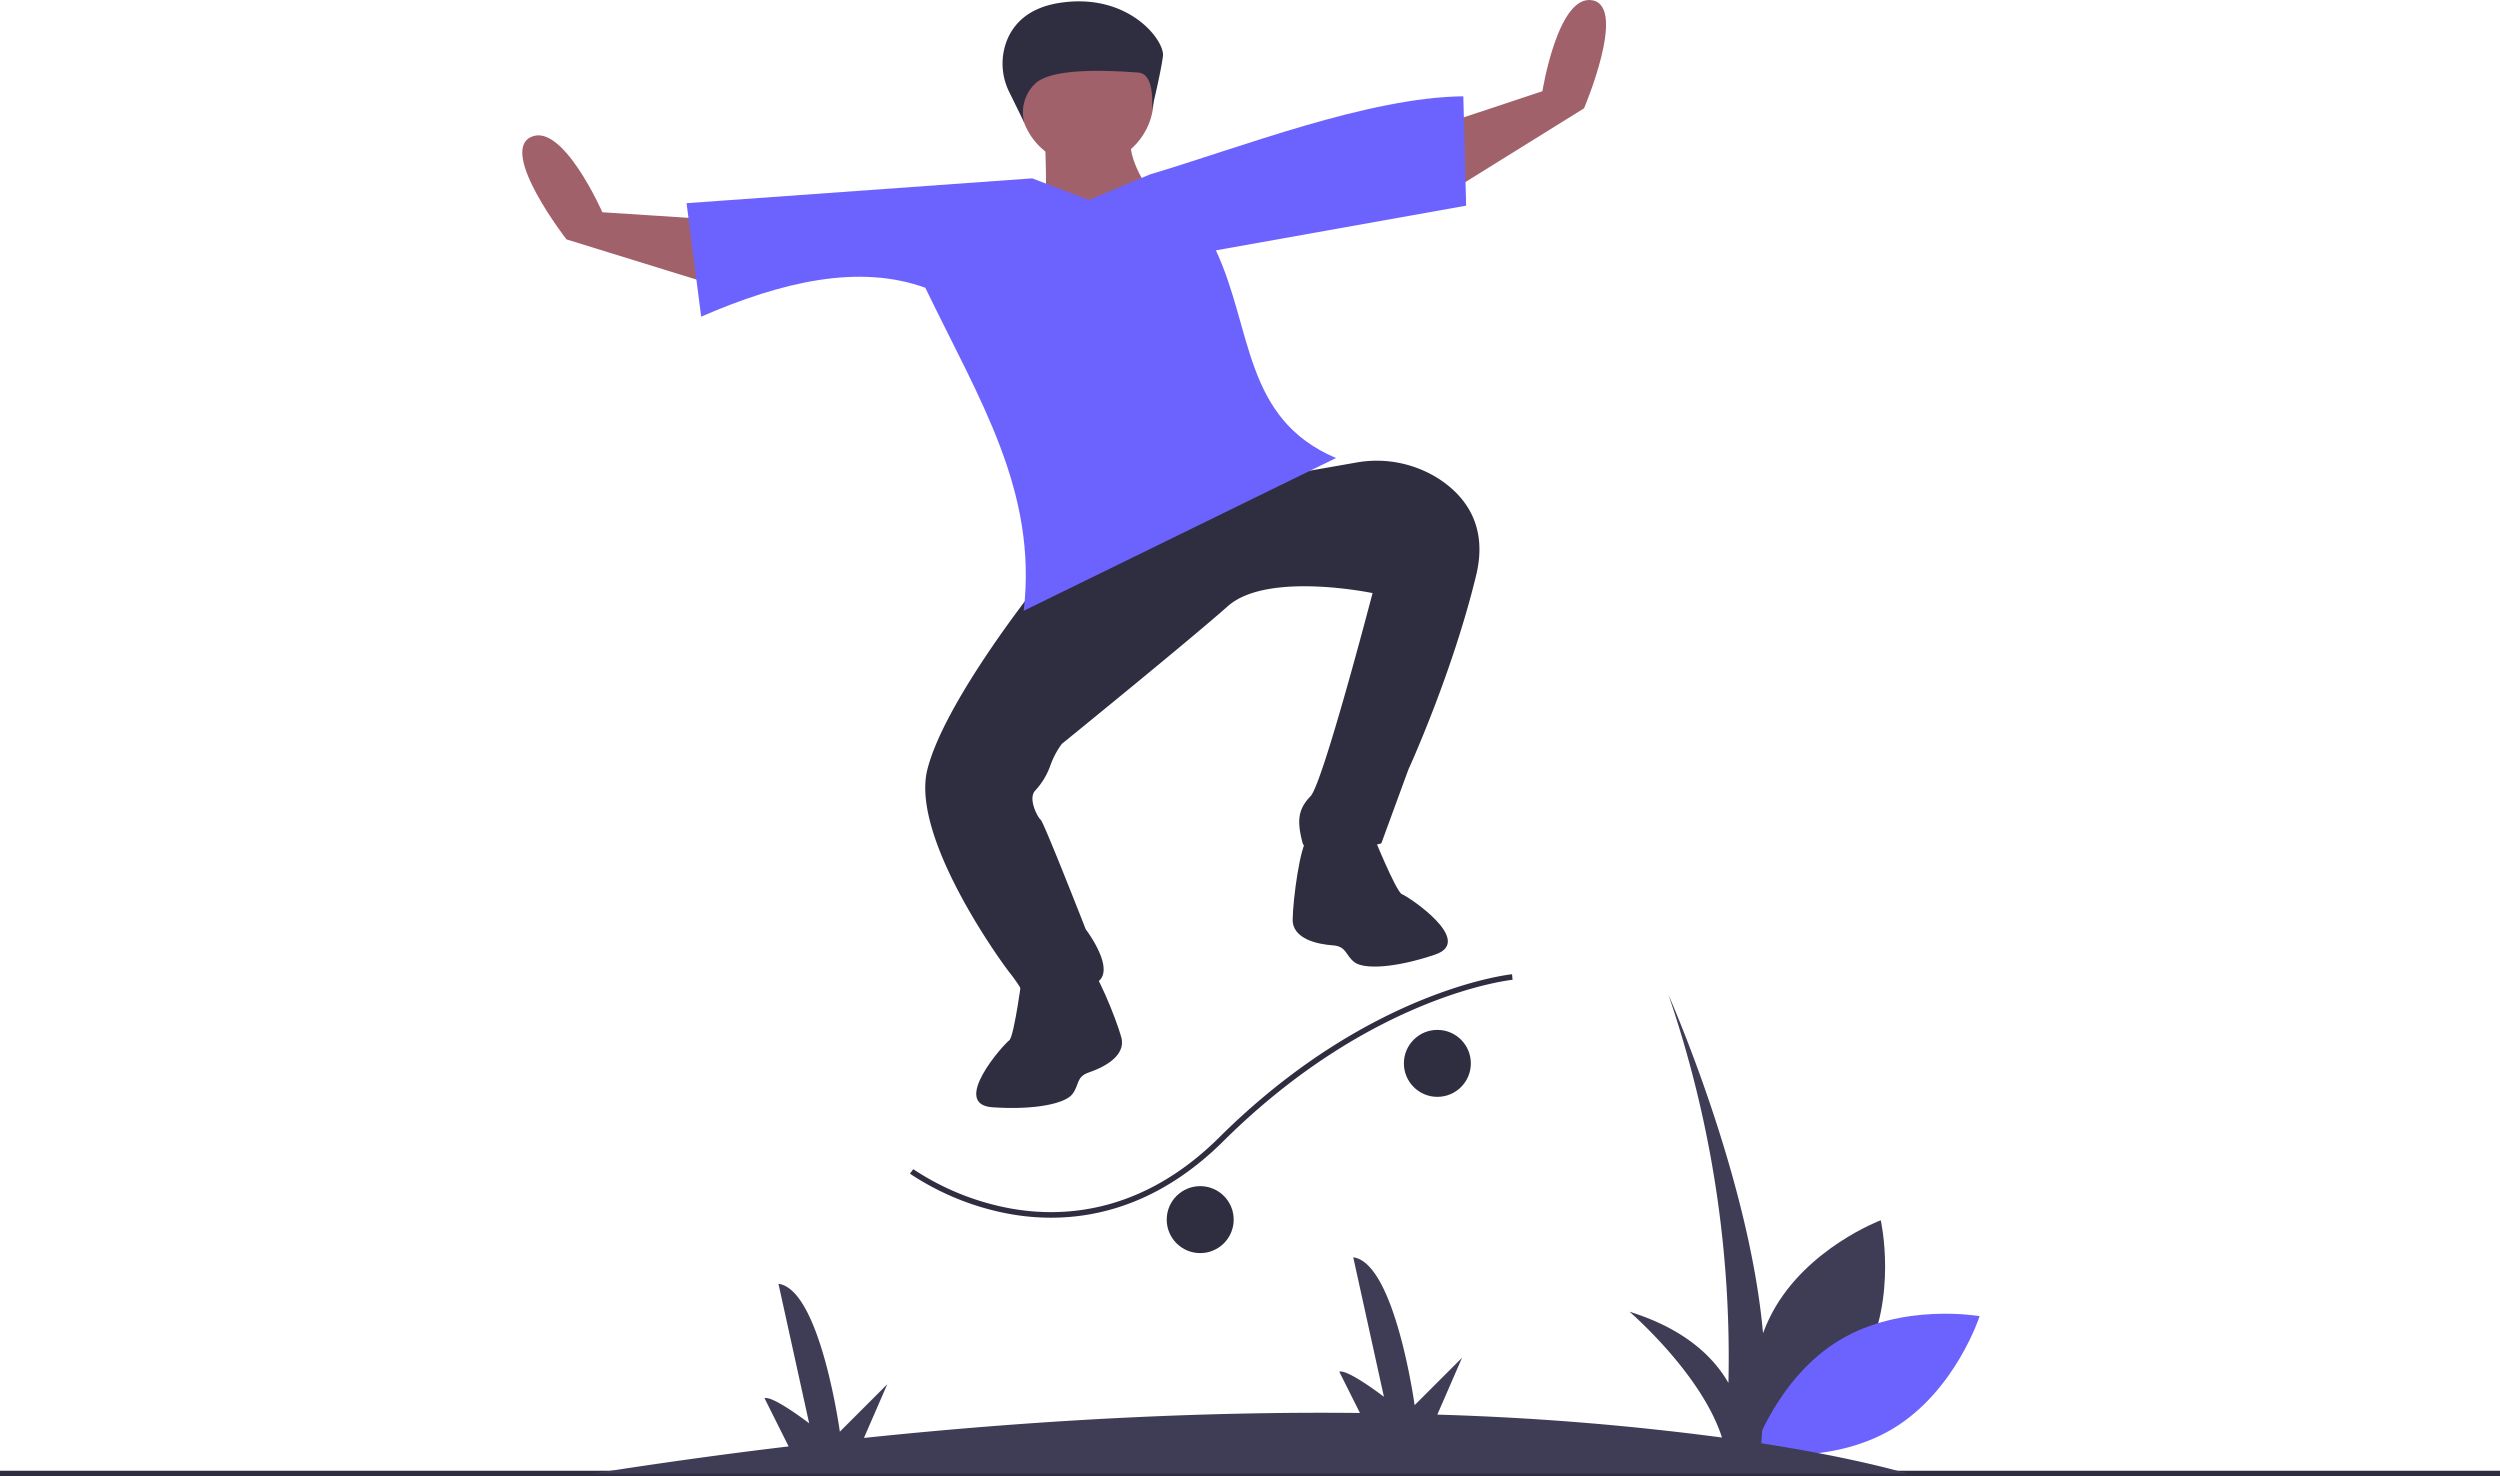 <svg xmlns="http://www.w3.org/2000/svg" width="896" height="529.113" viewBox="0 0 896 529.113">
  <g id="blog_cs" transform="translate(0 0)">
    <path id="Path_21" data-name="Path 21" d="M832.067,623.228s-26.378,9.894-38.806,32.943-6.2,50.524-6.2,50.524,26.378-9.894,38.806-32.943S832.067,623.228,832.067,623.228Z" transform="translate(-158 -185.887)" fill="#3f3d56"/>
    <path id="Path_22" data-name="Path 22" d="M867.5,657.6s-8.642,26.814-31.08,40.314-50.177,8.573-50.177,8.573,8.642-26.814,31.08-40.314S867.5,657.6,867.5,657.6Z" transform="translate(-158 -185.887)" fill="#6c63ff"/>
    <rect id="Rectangle_8" data-name="Rectangle 8" width="896" height="2" transform="translate(0 527.113)" fill="#2f2e41"/>
    <g id="board">
      <path id="Path_23" data-name="Path 23" d="M519.872,620.975a95.444,95.444,0,0,1-35.748-14.446l1.182-1.614a93.363,93.363,0,0,0,35,14.106c18.932,3.4,47.261,1.731,74.707-25.527,53.414-53.048,104.393-58.391,104.9-58.438l.187,1.992c-.5.047-50.768,5.317-103.678,57.866-21.613,21.464-43.792,27.4-61.718,27.4A83.5,83.5,0,0,1,519.872,620.975Z" transform="translate(-158 -185.887)" fill="#2f2e41"/>
      <circle id="Ellipse_1" data-name="Ellipse 1" cx="12" cy="12" r="12" transform="translate(503.153 369.113)" fill="#2f2e41"/>
      <circle id="Ellipse_2" data-name="Ellipse 2" cx="12" cy="12" r="12" transform="translate(418.153 425.113)" fill="#2f2e41"/>
    </g>
    <path id="Path_24" data-name="Path 24" d="M841.5,714s-17.462-5.413-52.261-10.842L790,692.5c6-60-34-150-34-150a401.561,401.561,0,0,1,21.469,139.025C772.132,672.212,761.821,662.166,742,656c0,0,25.778,22.106,33.159,45.1a997.79,997.79,0,0,0-102.023-8.216L682,672.5l-17,17s-7-51-22-53l11,50s-13-10-16-9l7.4,14.795c-49.819-.517-109.085,1.736-177.766,8.952L476,682l-17,17s-7-51-22-53l11,50s-13-10-16-9l8.643,17.286q-33.667,4-70.143,9.714Z" transform="translate(-158 -185.887)" fill="#3f3d56"/>
    <g id="man">
      <path id="Path_25" data-name="Path 25" d="M565.648,230.378c-10.9,11.748,17.6,40.26,17.6,40.26s-57.707,9.73-53.128,9.141,2.206-49.132,2.206-49.132S576.548,218.63,565.648,230.378Z" transform="translate(-158 -185.887)" fill="#a0616a"/>
      <path id="Path_26" data-name="Path 26" d="M605.812,356.109l-50.139,25.614-27.23,15.606s-32.1,40.431-38.087,64.392,25.93,68.247,29.544,72.823a54.354,54.354,0,0,1,4.989,7.424c1.247,1.856,12.029-.541,23.8-3.066s-1.562-19.963-1.562-19.963-15.027-38.4-16.147-39.259c-1.046-.807-4.6-7.446-2.043-10.352a25.95,25.95,0,0,0,5.445-8.9,30.091,30.091,0,0,1,4.187-7.941s45.361-36.836,59.528-49.378,51.829-4.658,51.829-4.658-17.782,68.2-22.23,72.806-4.929,8.7-2.915,16.508,28.282.391,28.282.391l9.7-26.456s15.749-34.293,24.3-69.674c4.275-17.691-3.888-28.235-13.121-34.355a41.391,41.391,0,0,0-30.03-5.978l-46.349,8.131,32.147-13.849Z" transform="translate(-158 -185.887)" fill="#2f2e41"/>
      <path id="Path_27" data-name="Path 27" d="M420.878,290.191l-59.854-18.506s-24.179-31.167-12.788-36.667,25.652,26.944,25.652,26.944l41.686,2.7Z" transform="translate(-158 -185.887)" fill="#a0616a"/>
      <path id="Path_28" data-name="Path 28" d="M672.494,257.787l53.212-33.068s15.493-36.276,3.081-38.711S710.8,218.573,710.8,218.573l-39.642,13.171Z" transform="translate(-158 -185.887)" fill="#a0616a"/>
      <path id="Path_29" data-name="Path 29" d="M682.453,220.4l1.014,39.191-89.688,16.025c13.192,28.224,9.841,60.347,43.047,74.426L524.9,404.787c4.987-43.038-15.818-75.456-35.263-115.759-23.685-8.586-51.2-2.291-80.336,10.346l-5.237-40.664,123.878-8.9,20.349,7.779,21.818-9.177C602.179,238.89,648.221,220.776,682.453,220.4Z" transform="translate(-158 -185.887)" fill="#6c63ff"/>
      <path id="Path_30" data-name="Path 30" d="M626.64,486.517c-2.72,2.367-5.252,21.85-5.35,28.92s9.212,8.9,14.3,9.249,4.478,3.456,7.837,6.049,14.4,2.179,28.89-2.712-9.753-20.926-11.864-21.662-11-22.782-11-22.782S629.36,484.15,626.64,486.517Z" transform="translate(-158 -185.887)" fill="#2f2e41"/>
      <path id="Path_31" data-name="Path 31" d="M547.368,531.007c3.231,1.6,10.617,19.806,12.5,26.621s-6.657,10.94-11.489,12.57-3.456,4.478-6.049,7.837-13.374,5.755-28.635,4.7,4.133-22.714,5.988-23.961,4.869-24.825,4.869-24.825S544.137,529.407,547.368,531.007Z" transform="translate(-158 -185.887)" fill="#2f2e41"/>
      <circle id="Ellipse_3" data-name="Ellipse 3" cx="23.996" cy="23.996" r="23.996" transform="translate(365.475 11.433)" fill="#a0616a"/>
      <path id="Path_32" data-name="Path 32" d="M519.734,218.909a22.826,22.826,0,0,1-.834-18.593c2.359-5.815,7.592-11.656,18.873-13.4,24.614-3.806,37.713,13.435,37.024,19.074s-3.993,19.271-3.993,19.271,1.476-12.906-4.859-13.362-30.9-2.378-37.122,4.145a14.233,14.233,0,0,0-3.711,13.83Z" transform="translate(-158 -185.887)" fill="#2f2e41"/>
    </g>
  </g>
</svg>
